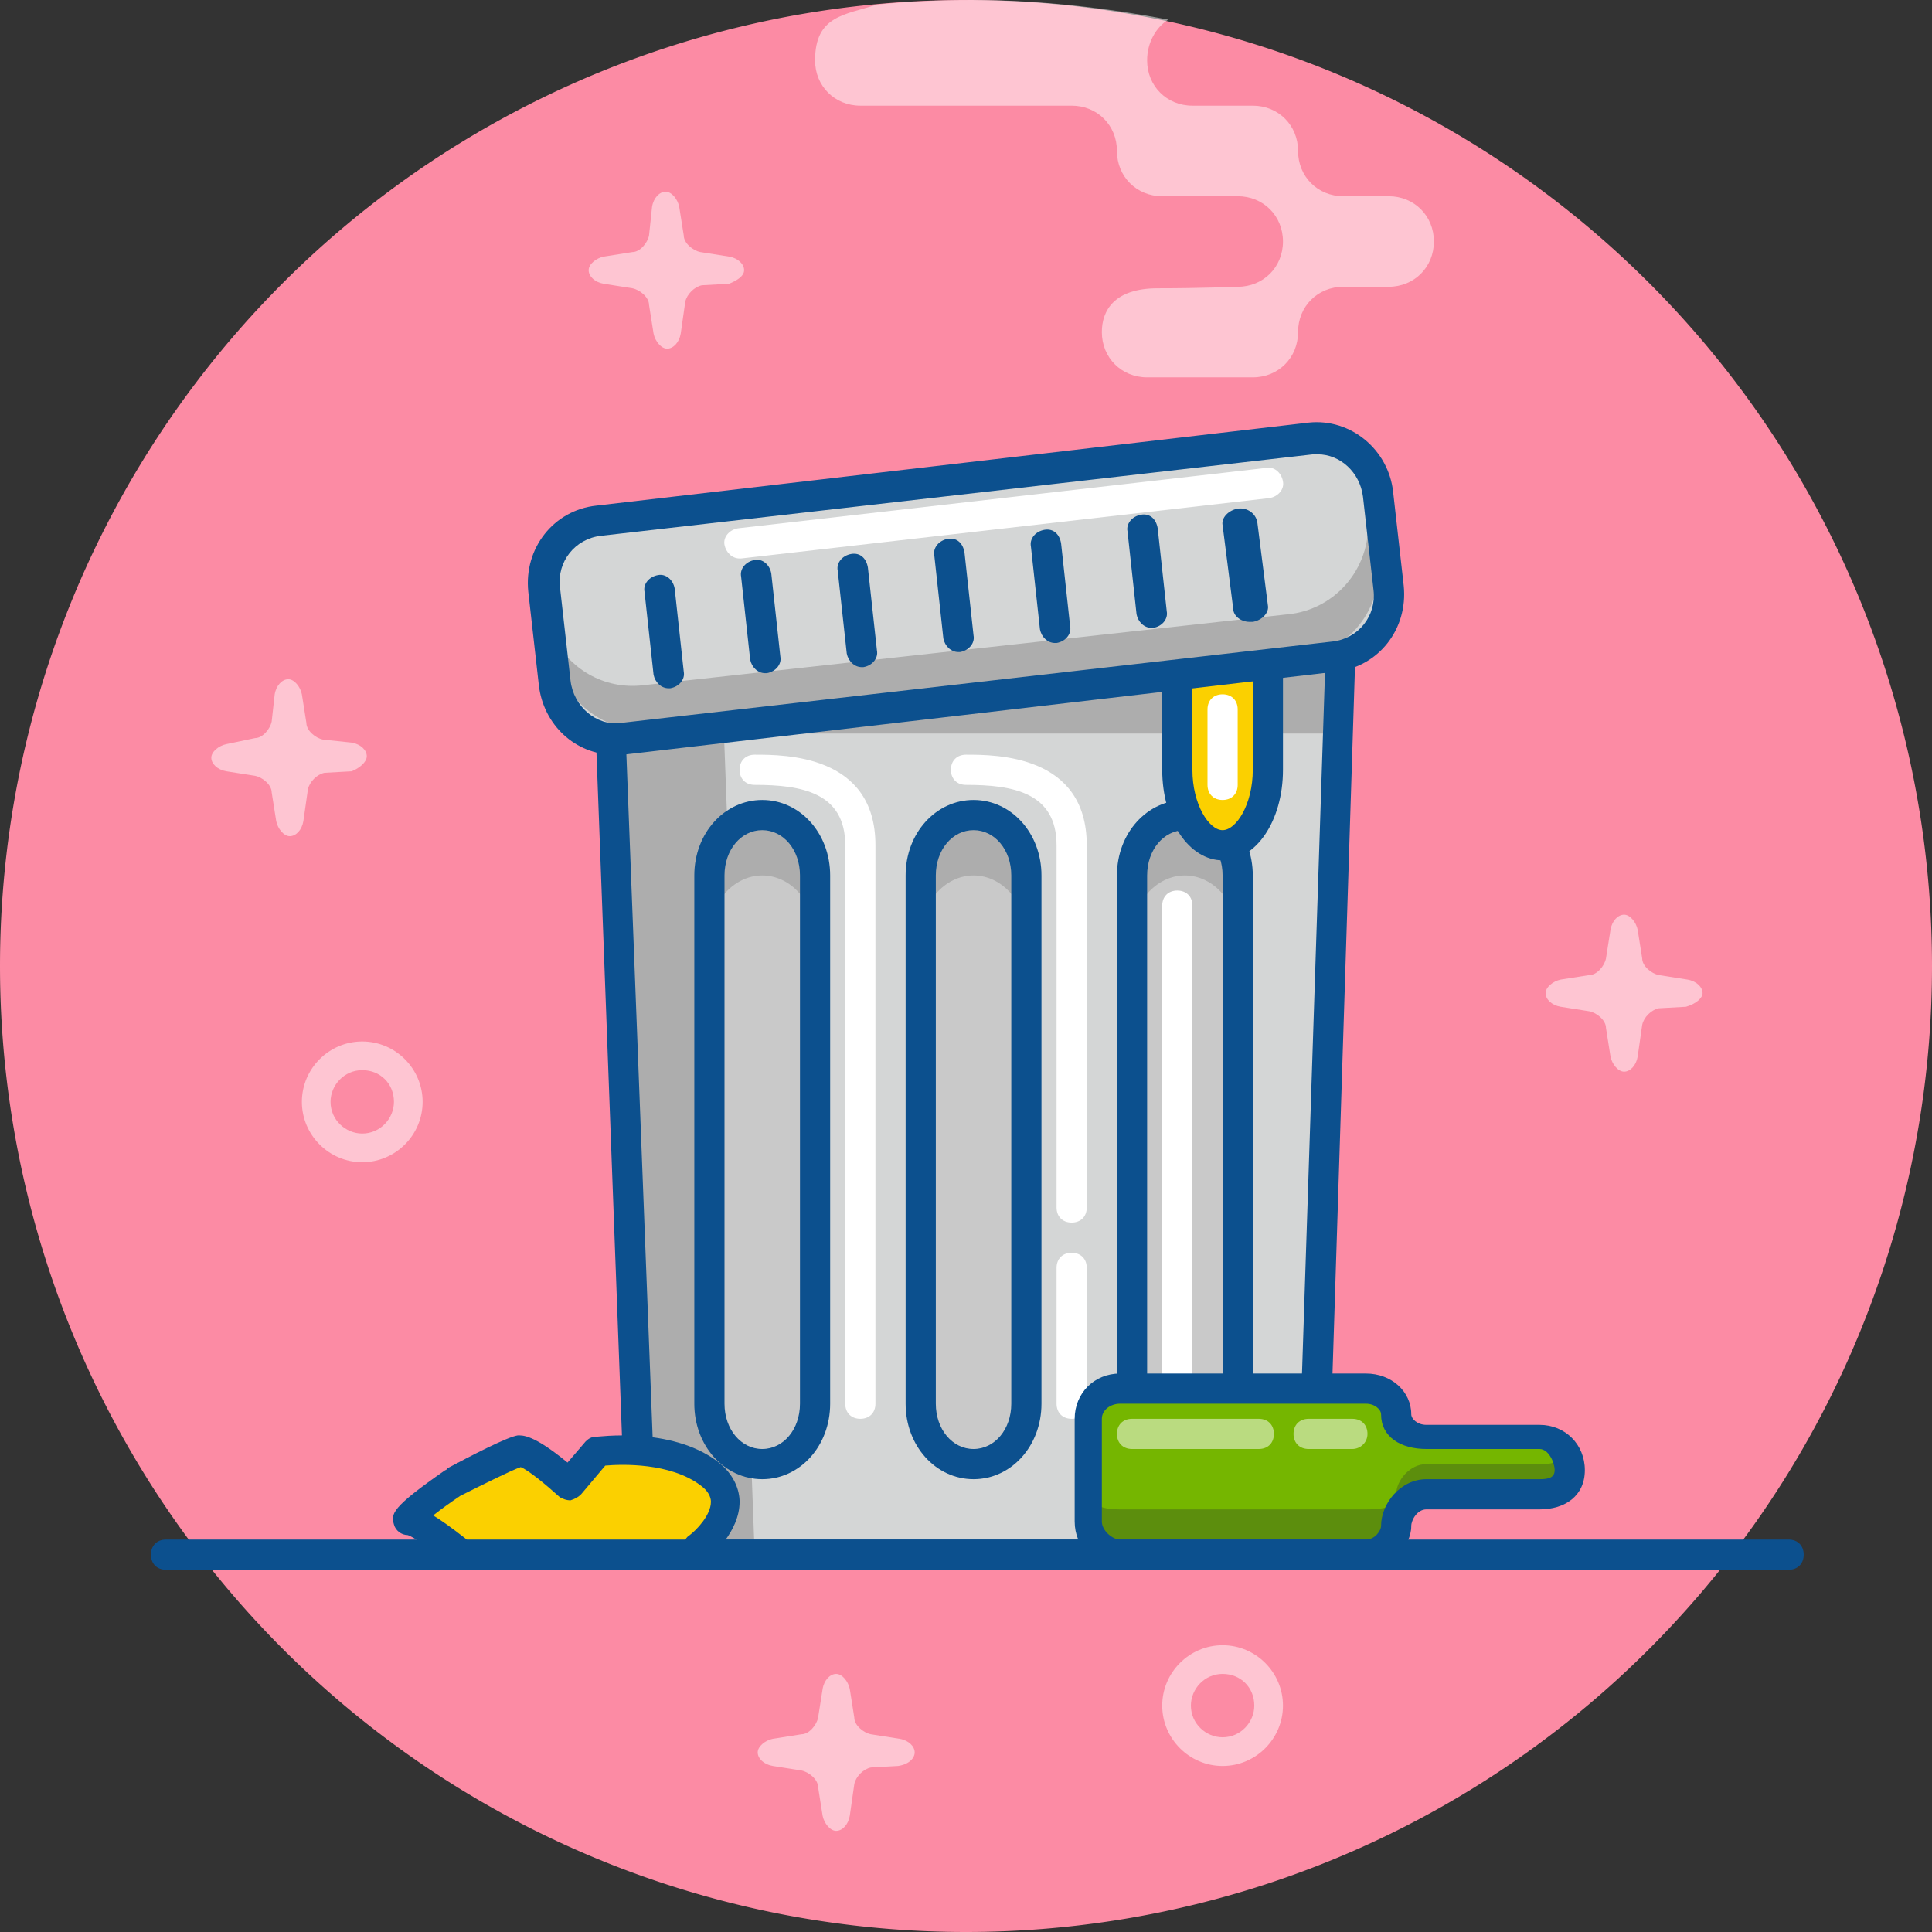 <?xml version="1.0" standalone="no"?><!DOCTYPE svg PUBLIC "-//W3C//DTD SVG 1.1//EN" "http://www.w3.org/Graphics/SVG/1.1/DTD/svg11.dtd"><svg class="icon" width="200px" height="200.00px" viewBox="0 0 1024 1024" version="1.1" xmlns="http://www.w3.org/2000/svg"><rect x="0" y="0" width="1024" height="1024" fill="#333333" stroke="none"/><path d="M512 512m-512 0a512 512 0 1 0 1024 0 512 512 0 1 0-1024 0Z" fill="#FC8BA4" /><path d="M902.4 526.4c0-3.2-3.2-6.4-8-7.2l-15.2-2.4c-4-0.8-8.8-4.8-8.8-8.8l-2.4-15.2c-0.8-4-4-8-7.2-8s-6.4 3.2-7.2 8l-2.4 15.2c-0.8 4-4.8 8.8-8.8 8.8l-15.2 2.4c-4 0.8-8 4-8 7.2s3.2 6.4 8 7.2l15.2 2.4c4 0.8 8.8 4.8 8.8 8.8l2.4 15.2c0.8 4 4 8 7.2 8s6.4-3.2 7.2-8l2.4-16.8c0.8-4 4.8-8 8.8-8.8l14.4-0.8c5.6-1.6 8.8-4.8 8.8-7.2zM484.8 928.8c0-3.2-3.2-6.4-8-7.2l-15.2-2.4c-4-0.8-8.8-4.8-8.8-8.8l-2.4-15.2c-0.8-4-4-8-7.2-8s-6.4 3.2-7.2 8l-2.4 15.2c-0.8 4-4.8 8.8-8.8 8.8l-15.2 2.4c-4 0.8-8 4-8 7.2s3.2 6.4 8 7.2l15.2 2.4c4 0.8 8.8 4.8 8.8 8.8l2.4 15.2c0.8 4 4 8 7.2 8s6.4-3.2 7.2-8l2.4-16.8c0.8-4 4.8-8 8.8-8.8l14.4-0.8c5.6-0.8 8.8-4 8.8-7.2zM194.4 400.8c0-3.2-3.2-6.4-8-7.2l-15.2-1.6c-4-0.8-8.8-4.8-8.8-8.8L160 368c-0.8-4-4-8-7.2-8s-6.4 3.2-7.2 8l-1.6 14.4c-0.8 4-4.8 8.8-8.8 8.8l-15.2 3.2c-4 0.8-8 4-8 7.2s3.2 6.4 8 7.2l15.2 2.4c4 0.8 8.8 4.8 8.8 8.8l2.4 15.2c0.8 4 4 8 7.2 8s6.4-3.2 7.2-8l2.4-16.8c0.8-4 4.8-8 8.8-8.8l14.4-0.8c4-1.6 8-4.8 8-8zM394.4 143.2c0-3.2-3.2-6.4-8-7.2l-15.2-2.4c-4-0.8-8.8-4.8-8.8-8.8l-2.4-15.2c-0.8-4-4-8-7.2-8s-6.4 3.2-7.2 8l-1.6 15.2c-0.8 4-4.8 8.8-8.8 8.8L320 136c-4 0.8-8 4-8 7.2s3.2 6.4 8 7.2l15.2 2.4c4 0.8 8.8 4.8 8.8 8.8l2.4 15.2c0.8 4 4 8 7.2 8s6.4-3.2 7.2-8l2.4-16.8c0.8-4 4.8-8 8.8-8.8l14.4-0.8c4-1.6 8-4 8-7.2z" fill="#FFFFFF" opacity=".5" /><path d="M695.2 824H340L320 288l392 8z" fill="#D4D6D6" /><path d="M320 388.8h392v-72z" fill="#ADADAD" /><path d="M320 288l20 536H400l-20-534.4z" fill="#ADADAD" /><path d="M695.2 832H340c-4 0-8-3.2-8-8L312 288c0-2.4 0.8-4 2.4-5.6 1.6-1.6 4-2.4 5.6-2.4l392 8c2.4 0 4 0.8 5.6 2.4 1.6 1.6 2.4 4 2.4 5.6l-16.8 528c-0.8 4.8-4 8-8 8z m-347.2-16h339.2L704 304l-376-8 20 520z" fill="#0C508E" /><path d="M432 744c0 17.6-12.8 32-28 32S376 761.6 376 744V464c0-17.6 12.8-32 28-32s28 14.4 28 32v280z" fill="#C9C9C9" /><path d="M370.4 820s28-22.4 5.6-39.2-60-12-60-12l-14.4 17.6S280 767.2 275.2 768s-36 16.8-36 16.8-29.6 20-24 20 25.6 16 25.6 16l129.6-0.8z" fill="#FBD000" /><path d="M241.6 829.6c-1.6 0-3.2-0.8-4.8-1.6-8-6.4-17.6-13.6-20.8-14.4-3.2 0-6.4-2.4-7.2-5.6-1.6-5.6-1.6-8.8 27.2-28.8 0 0 0.8 0 0.8-0.8 12-6.4 32-16.8 37.6-17.6 2.4 0 8-0.8 26.4 14.4l9.6-11.2c1.6-1.6 3.2-2.4 4.8-2.4 1.6 0 40-5.6 64.8 12.8 9.6 7.2 12 16 12 21.6 0 16-15.2 28.8-16.8 30.4-3.2 2.4-8 2.4-11.2-1.6-2.4-3.2-2.4-8.8 1.6-11.2 3.2-2.4 11.2-10.4 11.2-17.6 0-0.8 0-4.8-5.6-8.8-16-12-41.6-11.2-50.4-10.4L308 792c-1.6 1.6-3.2 2.4-5.6 3.2-2.4 0-4-0.8-5.6-1.6-8-7.2-16.8-14.4-20.8-16-4.8 1.6-19.2 8.8-32 15.2-4.8 3.2-10.4 7.2-14.4 10.4 4 2.4 9.6 6.4 16.8 12 3.2 2.4 4 8 1.6 11.2-1.6 1.6-4 3.2-6.4 3.2z" fill="#0C508E" /><path d="M544 744c0 17.6-12.8 32-28 32S488 761.6 488 744V464c0-17.6 12.8-32 28-32s28 14.4 28 32v280zM656 744c0 17.6-12.8 32-28 32S600 761.6 600 744V464c0-17.6 12.8-32 28-32s28 14.4 28 32v280z" fill="#C9C9C9" /><path d="M404 432c-15.2 0-28 14.4-28 32v32c0-17.6 12.8-32 28-32s28 14.4 28 32v-32c0-17.6-12.8-32-28-32zM516 432c-15.2 0-28 14.4-28 32v32c0-17.6 12.8-32 28-32s28 14.4 28 32v-32c0-17.6-12.8-32-28-32zM628 432c-15.2 0-28 14.4-28 32v32c0-17.6 12.8-32 28-32s28 14.4 28 32v-32c0-17.6-12.8-32-28-32z" fill="#ADADAD" /><path d="M404 784C384 784 368 766.4 368 744V464c0-22.4 16-40 36-40s36 17.6 36 40v280c0 22.4-16 40-36 40z m0-344c-11.2 0-20 10.4-20 24v280c0 13.6 8.8 24 20 24s20-10.4 20-24V464c0-13.6-8.8-24-20-24zM516 784C496 784 480 766.4 480 744V464c0-22.4 16-40 36-40s36 17.6 36 40v280c0 22.4-16 40-36 40z m0-344c-11.2 0-20 10.4-20 24v280c0 13.6 8.8 24 20 24s20-10.4 20-24V464c0-13.6-8.8-24-20-24zM628 784C608 784 592 766.4 592 744V464c0-22.4 16-40 36-40s36 17.6 36 40v280c0 22.4-16 40-36 40z m0-344c-11.2 0-20 10.4-20 24v280c0 13.6 8.8 24 20 24s20-10.4 20-24V464c0-13.6-8.8-24-20-24z" fill="#0C508E" /><path d="M672 408c0 22.4-10.4 40-24 40s-24-17.6-24-40v-56c0-22.4 10.4-40 24-40s24 17.6 24 40v56z" fill="#FBD000" /><path d="M648 456c-17.6 0-32-20.8-32-48v-56c0-27.2 14.4-48 32-48s32 20.8 32 48v56c0 27.2-14.4 48-32 48z m0-136c-7.2 0-16 13.6-16 32v56c0 18.4 8.8 32 16 32s16-13.6 16-32v-56c0-18.4-8.8-32-16-32z" fill="#0C508E" /><path d="M732.8 312c1.6 17.6-10.4 33.6-28 35.2l-373.6 41.6c-17.6 1.6-33.6-10.4-35.2-28l-5.6-48c-1.6-17.6 10.4-33.6 28-35.2l373.6-41.6c17.6-1.6 33.6 10.4 35.2 28l5.6 48z" fill="#D4D6D6" /><path d="M730.4 296l-1.6-16c-0.8-5.6-2.4-11.2-4.8-16l0.8 8.8c3.2 26.4-16 50.4-42.4 52.8l-341.6 37.6c-20.8 2.4-39.2-8.8-48-26.4l0.8 7.2c3.2 26.4 26.4 45.6 52.8 42.4L688 348.8c26.4-2.4 45.6-26.4 42.4-52.8z" fill="#ADADAD" /><path d="M325.6 400c-20.8 0-37.6-16-40-36.8l-5.6-49.6c-2.4-23.2 13.6-43.2 36-45.6L693.6 224c22.4-2.4 42.4 14.4 44.8 36.8l5.6 49.6c2.4 23.2-13.6 43.2-36 45.6L330.4 400h-4.8z m372.8-159.2H696l-377.6 43.2c-13.6 1.6-23.2 13.6-21.6 27.2l5.6 49.6c1.6 13.6 13.6 24 26.4 22.4l377.6-43.2c13.6-1.6 23.2-13.6 21.6-27.2l-5.6-49.6c-1.6-12.8-12-22.4-24-22.4z" fill="#0C508E" /><path d="M354.4 364.8c-4 0-7.2-3.2-8-7.2l-4.8-44c-0.8-4 2.4-8 7.2-8.8 4-0.8 8 2.4 8.8 7.2l4.8 44c0.8 4-2.4 8-7.2 8.8h-0.8zM405.6 356.8c-4 0-7.2-3.2-8-7.2l-4.8-44c-0.8-4 2.4-8 7.2-8.8 4-0.8 8 2.4 8.8 7.2l4.8 44c0.8 4-2.4 8-7.2 8.8h-0.8zM456.8 353.6c-4 0-7.2-3.2-8-7.2l-4.8-44c-0.8-4 2.4-8 7.2-8.8 4.8-0.8 8 2.4 8.8 7.2l4.8 44c0.8 4-2.4 8-7.2 8.8h-0.8zM508 345.6c-4 0-7.2-3.2-8-7.2l-4.8-44c-0.8-4 2.4-8 7.2-8.8 4.8-0.8 8 2.4 8.8 7.2l4.8 44c0.8 4-2.4 8-7.2 8.8h-0.8zM559.2 340.8c-4 0-7.2-3.2-8-7.2l-4.8-44c-0.8-4 2.4-8 7.2-8.8 4.8-0.8 8 2.4 8.8 7.2l4.8 44c0.8 4-2.4 8-7.2 8.8h-0.8zM610.4 332.8c-4 0-7.2-3.2-8-7.2l-4.8-44c-0.8-4 2.4-8 7.2-8.8 4.8-0.8 8 2.4 8.8 7.2l4.8 44c0.8 4-2.4 8-7.2 8.8h-0.8zM662.4 329.6c-4.8 0-8.8-3.2-8.8-7.2l-5.6-44c-0.8-4 3.2-8 8-8.8 4.8-0.8 9.6 2.4 10.4 7.2l5.6 44c0.8 4-3.2 8-8 8.8h-1.6z" fill="#0C508E" /><path d="M456 752c-4.8 0-8-3.2-8-8V448c0-28-23.2-32-48-32-4.8 0-8-3.2-8-8s3.2-8 8-8c16 0 64 0 64 48v296c0 4.8-3.2 8-8 8zM568 752c-4.8 0-8-3.2-8-8v-72c0-4.8 3.2-8 8-8s8 3.2 8 8v72c0 4.8-3.2 8-8 8zM568 648c-4.8 0-8-3.2-8-8V448c0-28-23.2-32-48-32-4.8 0-8-3.2-8-8s3.2-8 8-8c16 0 64 0 64 48v192c0 4.8-3.2 8-8 8zM392 296c-4 0-7.2-3.2-8-7.2-0.8-4 2.4-8 7.2-8.8l280-32c4-0.8 8 2.4 8.8 7.2 0.8 4-2.4 8-7.2 8.8l-280 32H392zM648 424c-4.8 0-8-3.2-8-8v-40c0-4.8 3.2-8 8-8s8 3.2 8 8v40c0 4.8-3.2 8-8 8z" fill="#FFFFFF" /><path d="M192 616c-17.6 0-32-14.4-32-32s14.4-32 32-32 32 14.4 32 32-14.4 32-32 32z m0-48.8c-9.6 0-16.8 8-16.8 16.8 0 9.6 8 16.8 16.8 16.8 9.6 0 16.8-8 16.8-16.8 0-9.6-7.2-16.8-16.8-16.8zM648 936c-17.6 0-32-14.4-32-32s14.4-32 32-32 32 14.4 32 32-14.4 32-32 32z m0-48.8c-9.6 0-16.8 8-16.8 16.8 0 9.6 8 16.8 16.8 16.8 9.6 0 16.8-8 16.8-16.8 0-9.6-7.2-16.8-16.8-16.8zM619.2 10.4C585.6 4 550.4 0 515.2 0c-16.8 0-33.6 0.8-50.4 2.4C448 8 432 8 432 32c0 13.6 10.4 24 24 24h112c13.6 0 24 10.4 24 24s10.4 24 24 24h40c13.6 0 24 10.4 24 24s-10.4 24-24 24c-1.6 0-19.2 0.8-42.4 0.8S584 164.8 584 176c0 13.6 10.4 24 24 24h56c13.6 0 24-10.4 24-24s10.4-24 24-24h24c13.6 0 24-10.4 24-24s-10.4-24-24-24h-24c-13.6 0-24-10.4-24-24s-10.4-24-24-24h-32c-13.6 0-24-10.4-24-24 0-9.6 4.8-17.6 11.2-21.6z" fill="#FFFFFF" opacity=".5" /><path d="M624 748c-4.8 0-8-3.2-8-8V480c0-4.8 3.2-8 8-8s8 3.2 8 8v260c0 4.8-3.2 8-8 8z" fill="#FFFFFF" /><path d="M740 810.4c0-7.2 7.2-13.6 16-13.6h60c8.8 0 16-7.2 16-16s-7.2-16-16-16h-60c-8.8 0-16-6.4-16-13.6s-7.2-13.6-16-13.6H593.6c-8.8 0-16 7.2-16 16v54.4c0 8.8 7.2 16 16 16h129.6c9.6 0 16.8-6.4 16.8-13.6z" fill="#75B600" /><path d="M816 776h-60c-8.8 0-16 8.8-16 16 0 7.2-7.2 8-16 8H593.6c-8.8 0-16-1.6-16-10.4v18.4c0 8.8 7.2 16 16 16h129.6c8.8 0 16-6.4 16-13.6s7.2-13.6 16-13.6h60c8.8 0 16-7.2 16-16 0-3.2-0.8-6.4-3.2-9.6-2.4 4.8-7.2 4.8-12 4.8z" fill="#5C8E0D" /><path d="M724 830.4H593.6c-13.6 0-24-10.4-24-24V752c0-13.6 10.4-24 24-24h130.4c13.6 0 24 9.6 24 21.6 0 2.4 3.2 5.6 8 5.6h60c13.6 0 24 10.4 24 24s-10.4 20.8-24 20.8h-60c-4.8 0-8 5.6-8 8.8 0 11.2-11.2 21.6-24 21.6zM593.6 744c-4.8 0-9.6 3.2-9.6 8v54.4c0 4.8 5.6 9.6 9.6 9.6h130.4c4.8 0 8-4.8 8-7.2 0-12 10.4-24.8 24-24.8h60c4.8 0 8-0.8 8-4.8s-3.2-11.2-8-11.2h-60c-13.6 0-24-6.4-24-18.4 0-2.4-3.2-5.6-8-5.6H593.6z" fill="#0C508E" /><path d="M716.8 768h-23.2c-4.8 0-8-3.2-8-8s3.2-8 8-8h23.2c4.8 0 8 3.2 8 8s-4 8-8 8zM667.2 768H600c-4.8 0-8-3.2-8-8s3.2-8 8-8h67.2c4.8 0 8 3.2 8 8s-3.2 8-8 8z" fill="#FFFFFF" opacity=".5" /><path d="M948 832H88c-4.8 0-8-3.2-8-8s3.2-8 8-8h860c4.8 0 8 3.2 8 8s-3.2 8-8 8z" fill="#0C508E" /></svg>